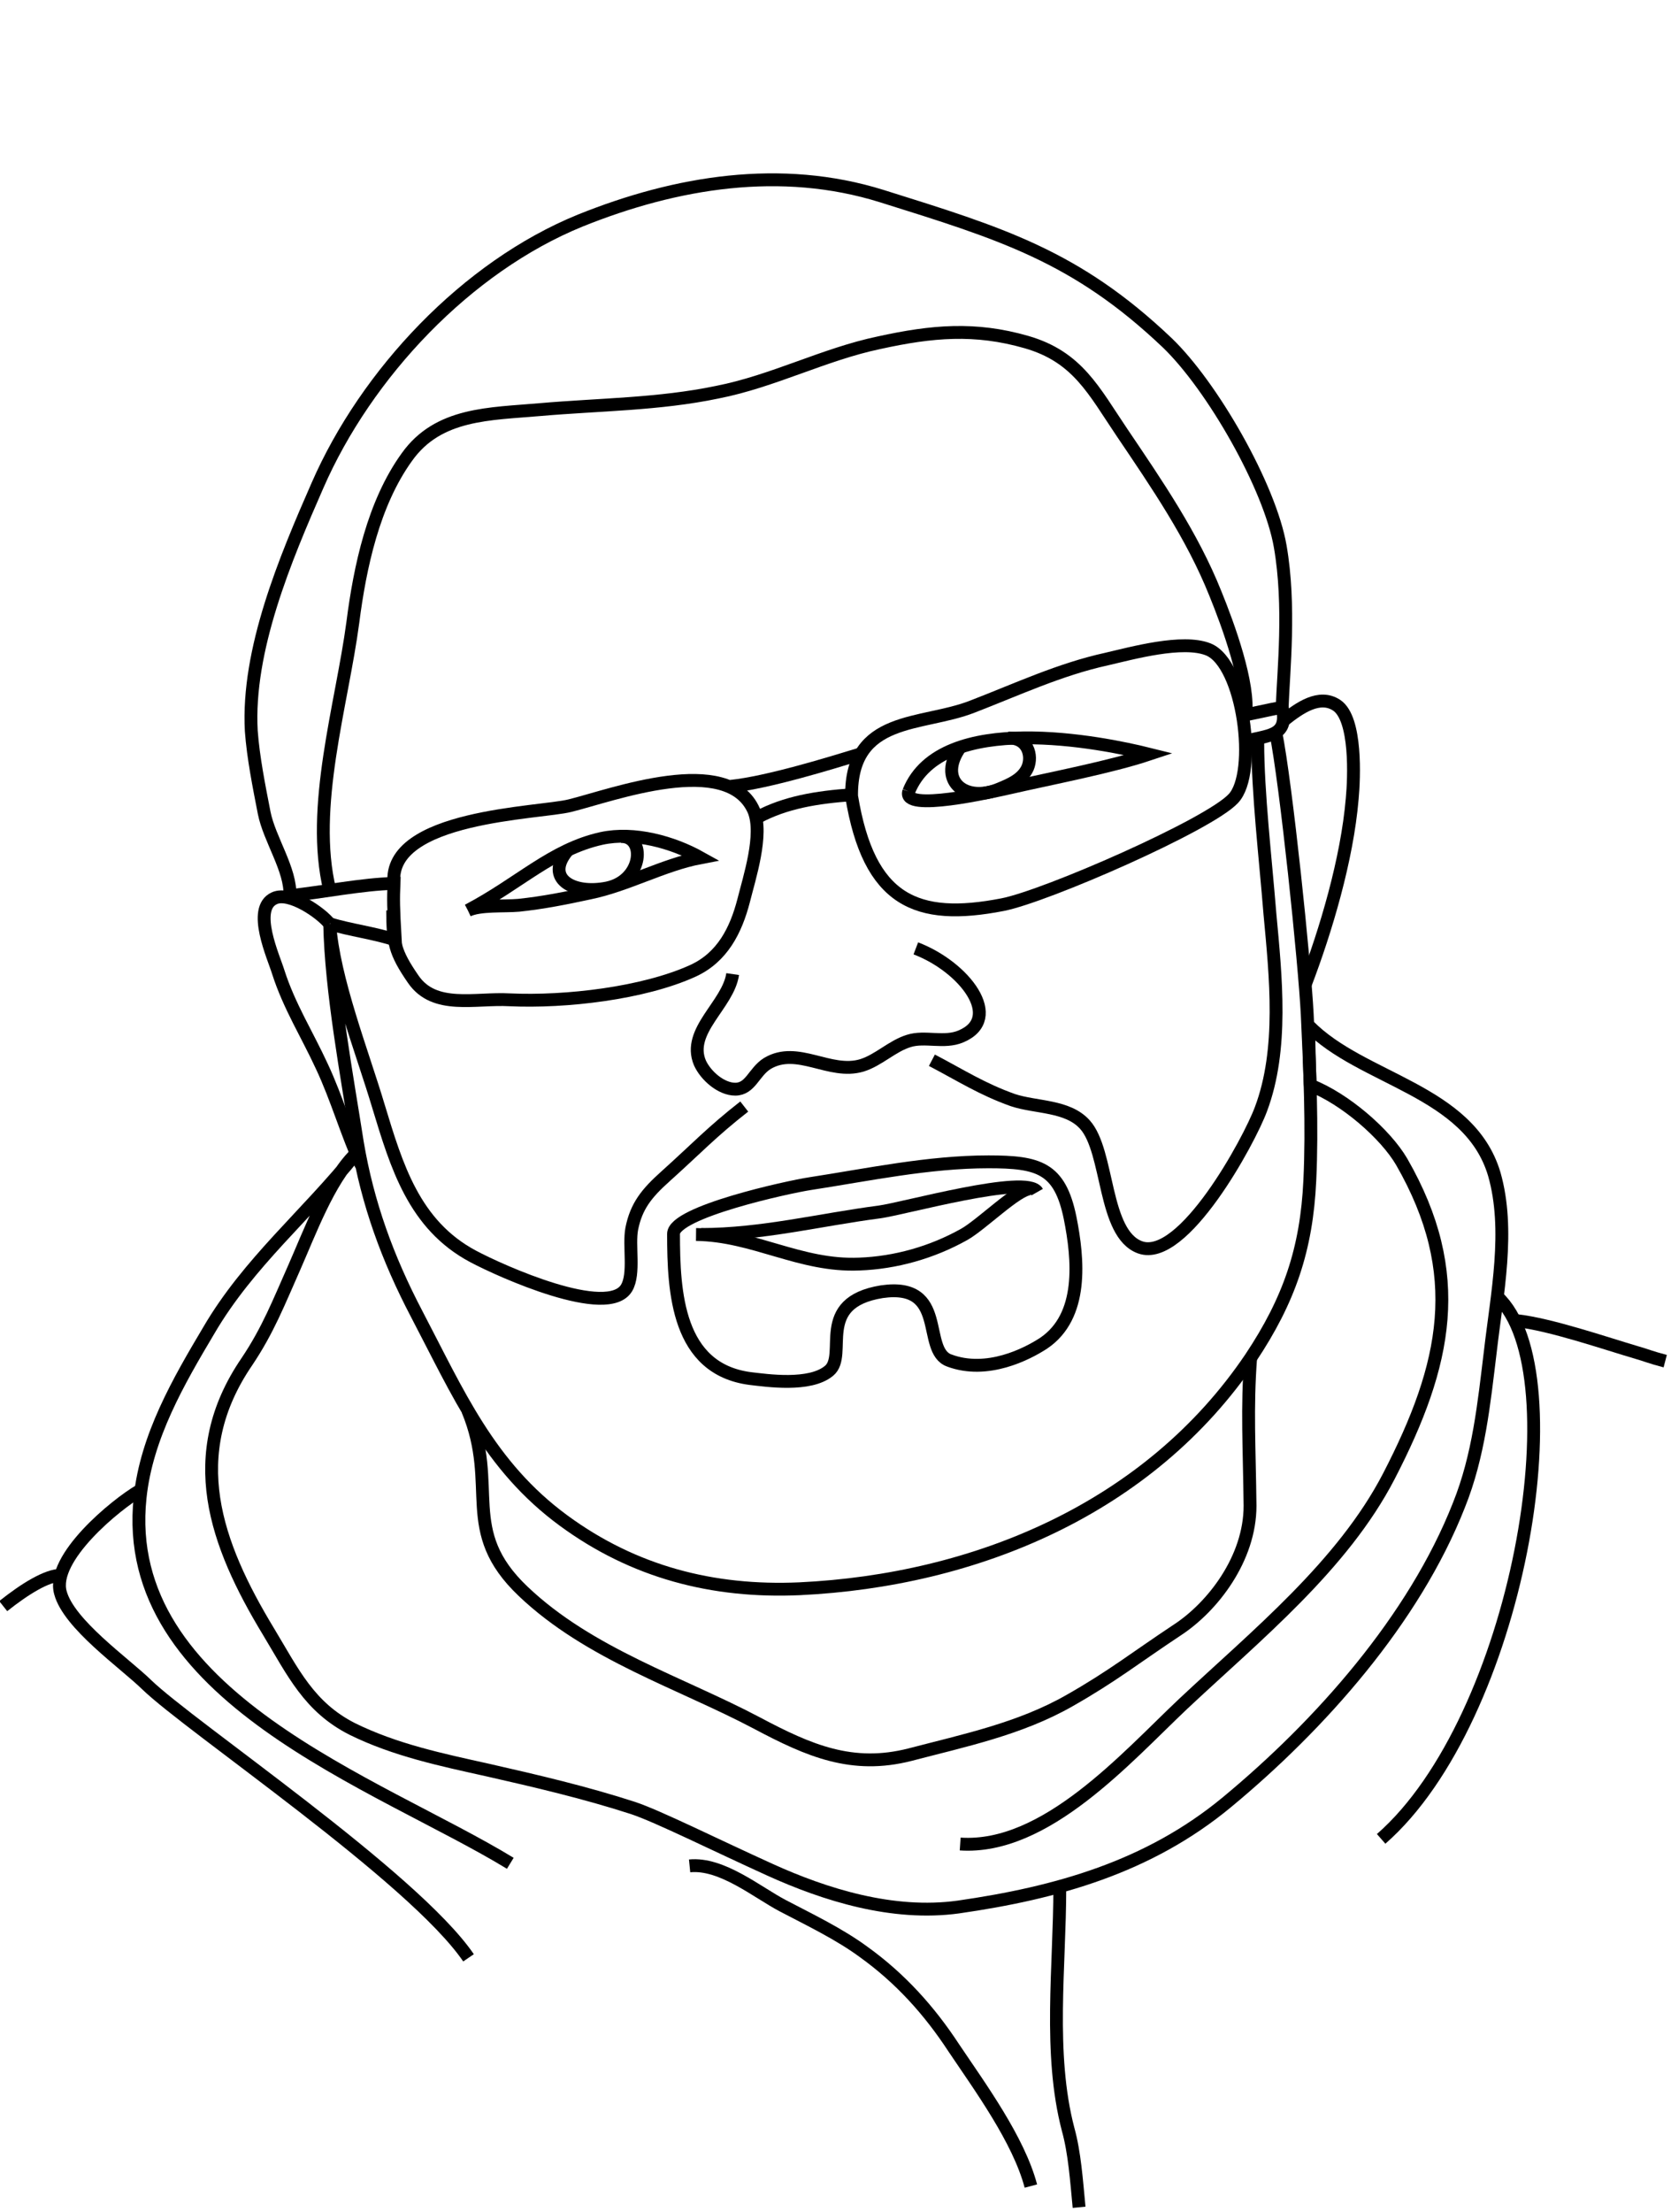 <svg id="Layer_1" xmlns="http://www.w3.org/2000/svg" viewBox="0 0 260 344" enable-background="new 0 0 260 344"><style>.st0{fill:#fff;fill-opacity:0}.st1{filter:url(#Adobe_OpacityMaskFilter)}.st2{fill:#fff}.st4{fill:none;stroke:#000;stroke-width:2}</style><title>4</title><g id="Page-2.4-_x28_venue_x2B_photos_x29_"><g id="home" transform="translate(-1008 -1511)"><g id="speakers" transform="translate(133 1394)"><g id="_x34_" transform="translate(875 90)"><g id="Mask"><path id="path-1_1_" class="st0" d="M0 27h260v344H0z"/></g><defs><filter id="Adobe_OpacityMaskFilter" filterUnits="userSpaceOnUse" x="-.2" y="54" width="259.5" height="316.4"><feColorMatrix values="1 0 0 0 0 0 1 0 0 0 0 0 1 0 0 0 0 0 1 0"/></filter></defs><mask maskUnits="userSpaceOnUse" x="-.2" y="54" width="259.5" height="316.4" id="mask-2_1_"><g class="st1"><path id="path-1_2_" class="st2" d="M0 27h260v344H0z"/></g></mask><g transform="translate(0 28)" id="Page-1" class="st3"><path id="Stroke-1" class="st4" d="M45.1 138.3c.2-4-3.2-8.8-4-12.9-.8-4.1-1.7-8.6-2-12.7-.7-12.6 5.3-26.8 10.3-38.2 7.6-17.4 23.2-34 40.9-41.2 14.9-6 31.2-8.7 46.9-3.8 18.5 5.8 30.2 9.3 44.4 22.8 7 6.7 16 22.4 17.6 31.7 1.6 9.2.5 19.4.3 25"/><path id="Stroke-3" class="st4" d="M51.3 137.4c-3.1-12.8 1.9-28.8 3.6-41.6 1.1-8.6 3.2-18.5 8.4-25.7 4.9-6.9 12.9-6.7 20.8-7.4 9.2-.8 18.4-.8 27.5-2.7 8.7-1.7 16.6-5.9 25.2-7.7 8.2-1.8 14.9-2.4 22.9-.1 8 2.3 10.5 7.6 14.9 14.1 5.4 8 10.9 16 14.5 25 2 4.9 5.4 14.2 4.7 19"/><path id="Stroke-5" class="st4" d="M51.3 142.7c-1.3-1.7-6.2-5.1-8.6-4-3.6 1.6-.1 9.2.6 11.5 1.7 5.3 4.5 9.7 6.8 14.7 2.3 4.9 3.9 10.5 6.1 15.3"/><path id="Stroke-7" class="st4" d="M198.5 112.9c1.6 7.9 4.5 35.8 4.9 43.9.4 8.4.8 17.4.4 25.8-.5 10.7-3.2 18.6-9.2 27.6-15.8 23.4-42.8 34.6-70.2 35.9-13.5.6-25.8-2.6-36.7-10.6-11.6-8.5-16.4-19.8-22.9-32.2-4.5-8.6-7.6-17.1-9.2-26.6-1.6-10.3-4.1-23.6-4.3-34 .6 8.6 5.1 20 7.6 28.4 2.8 9.2 5.5 18.4 14.7 23.3 4.3 2.3 21 9.8 23.9 4.9 1.3-2.2.3-6.6.8-9.2.7-3.5 2.3-5.5 5.2-8.1 4.9-4.4 7.3-7 12.3-10.9"/><path id="Stroke-9" class="st4" d="M203.1 152.1c3.2-8.4 6.5-19.4 7.3-28.9.3-3.2.7-12.4-2.4-14.5-2.7-1.8-5.8.4-8.2 2.3"/><path id="Stroke-11" class="st4" d="M145 163.9c4.4 2.3 7.8 4.5 12.6 6.2 3.6 1.2 8.5.8 11.2 3.8 3.8 4.2 2.8 17 8.6 19.1 6.7 2.4 17-16.6 18.8-21.5 3.5-9.3 2.3-20.6 1.4-30.3-.7-8.7-1.9-18.9-1.9-26.8"/><path id="Stroke-13" class="st4" d="M147.7 210.6c5.9 2.2 12.1-1 14.7-2.7 6.2-4.2 5.4-13 4.1-19.5-1.6-7.8-4.9-8.7-12.7-8.7-9.3 0-18.7 2-27.8 3.4-3.3.5-21.2 4.4-21.2 7.8 0 9.1.6 21 11.9 22.5 2.6.3 9.3 1.3 12.3-1.2s-2.3-10.6 8.2-12.3c10.4-1.5 6.1 9.1 10.5 10.7z"/><path id="Stroke-15" class="st4" d="M45.1 138.3c4.9-.5 11.3-1.8 16.2-1.9-.1 2.5-.1 3.6.2 8.8-2.8-1-7.3-1.6-10.1-2.5"/><path id="Stroke-17" class="st4" d="M113.7 121.3c5.8-.6 15.5-3.6 20.4-5.1"/><path id="Stroke-19" class="st4" d="M109.1 191c9.4 0 18.5-2.3 27.7-3.5 3.8-.5 23-5.9 24.6-3.1"/><path id="Stroke-21" class="st4" d="M117.9 126.1c4.3-2.3 9.1-3.1 14.7-3.5"/><path id="Stroke-23" class="st4" d="M108.3 191c9 .1 16.2 5 25.4 4.6 5.6-.2 11.3-1.8 16.3-4.6 2.7-1.5 8.3-7.1 10.3-7.1"/><path id="Stroke-25" class="st4" d="M61.1 140.6c0 4.9.3 6.5 3.2 10.7 3.3 4.8 9.6 2.9 15 3.2 8.7.4 20.8-1 28.5-4.5 4.6-2.1 6.7-6.3 7.9-10.9.9-3.6 3.1-10.3 1.6-14-4-9.2-22.1-2.4-28.6-.8-4.7 1.2-28.4 1.5-27.4 12.1"/><path id="Stroke-27" class="st4" d="M72.8 140.6c8-4.2 13.1-9.5 20.8-11.2 5.1-1.1 11.1.6 15.4 3-5.8 1.1-11.4 4.3-17.3 5.5-3.7.8-7.2 1.5-11 1.9-2.3.2-6-.1-7.9.8"/><path id="Stroke-29" class="st4" d="M141.4 122.1c5.1-12.7 30.2-7.6 37.4-5.8-6 2-15 3.7-22 5.3-2.3.5-16.5 3.8-15.4.5"/><path id="Stroke-31" class="st4" d="M193.5 110.2c0 .1 4.3-.9 6-1.2 1.1 4.7-2.4 4.3-5.7 5.3"/><path id="Stroke-33" class="st4" d="M88.3 131.3c-3.6 4.3.8 6.9 6.2 5.8 5.6-1.2 6-8.1 2.1-8"/><path id="Stroke-35" class="st4" d="M149.5 115.1c-3.8 5.2.6 8.9 6 6.6 1.7-.7 3.6-1.5 4.4-3.3.8-1.9 0-4.7-3-4.6"/><path id="Stroke-37" class="st4" d="M132.5 122.8c-.1-12.6 10.9-10.8 18.8-13.9 7-2.7 13.6-5.8 20.9-7.4 3.9-.9 11.8-3.1 15.8-1.5 5.5 2.2 7.7 19.2 3.9 23.2-3.8 4.1-29.2 15.2-35.9 16.5-13.4 2.6-20.8-.5-23.5-16.9"/><path id="Stroke-39" class="st4" d="M72.8 218.4c4.9 11.9-1.4 18.6 8.6 28.1 10.3 9.8 24.5 14.2 36.4 20.5 8.1 4.3 14.8 7.2 23.8 4.9 8.4-2.2 17.1-4 24.8-8.4 6.7-3.8 10.3-6.7 16.8-11 5.5-3.6 11.3-11.1 11.3-19.3-.1-9.1-.5-15.2.1-23.1"/><path id="Stroke-41" class="st4" d="M149.4 285.8c13.3.9 25.9-13.5 34.7-21.8 11.3-10.6 24.8-21.5 32-35.4 9-17.4 12-31.5 2-48.9-2.5-4.3-8.8-9.8-14.2-11.9-.1.5-.3-9.8-.3-9.3 8.3 8.5 25 10 28.9 23.1 2.5 8.7.4 18.8-.6 27.5-1 8.2-1.8 16.3-4.9 24-7 17.8-21.6 34.2-36.1 46.2-12.2 10.1-26.5 14.1-41.8 16.3-10.2 1.4-20.7-1.9-29.3-5.8s-17.4-8.3-21.3-9.6c-7.4-2.4-15.1-4.2-22.6-5.9-7.2-1.6-14.4-3.1-21.1-6.4-6.7-3.4-9.2-8.8-13-15.1-8.3-13.7-13.3-27.5-3.4-42 3.3-4.9 5-9.3 7.4-14.7 2.3-5.2 5.4-13.6 9.5-17.6-7.5 9.4-16.6 16.8-22.8 27.4-4.7 7.9-9.7 16.5-10.7 26-3.3 31 37.1 44.4 57.6 56.9"/><path id="Stroke-43" class="st4" d="M233 200.7c12.5 11.6 3.2 65.7-18.1 84.3"/><path id="Stroke-45" class="st4" d="M21.8 230.8C18 233 7.9 241.3 9.4 246.7c1.3 4.9 9.9 10.9 13.4 14.3 6.8 6.6 41.5 29.9 50.1 42.5"/><path id="Stroke-47" class="st4" d="M236 204.4c5.3.6 13.7 3.5 18.8 5 1.1.3 2 .7 4.3 1.3"/><path id="Stroke-49" class="st4" d="M9.5 244c-2.2 0-5.6 2.1-9 4.8"/><path id="Stroke-51" class="st4" d="M114 150.5c-.7 4.8-7.2 8.8-5.1 13.8.9 2 3.3 4.1 5.5 4.1 2.4 0 2.9-2.7 5-4 4.7-2.8 9.7 1.8 14.7.3 2.6-.8 4.7-3 7.3-3.8 2.5-.8 5.5.4 8.1-.7 6.7-2.8.6-10.8-7-13.7"/><path id="Stroke-53" class="st4" d="M107.3 289.2c5-.5 10.5 4.1 14.5 6.2 4.2 2.2 8.8 4.4 12.6 7.2 5.7 4.1 10.2 9.1 14 14.9 4.1 6.1 10.1 14.3 12 21.5"/><path id="Stroke-55" class="st4" d="M164.9 292.6c0 12.2-1.8 25.8 1.3 37.6 1 3.6 1.3 7.9 1.7 12.1"/></g></g></g></g></g></svg>